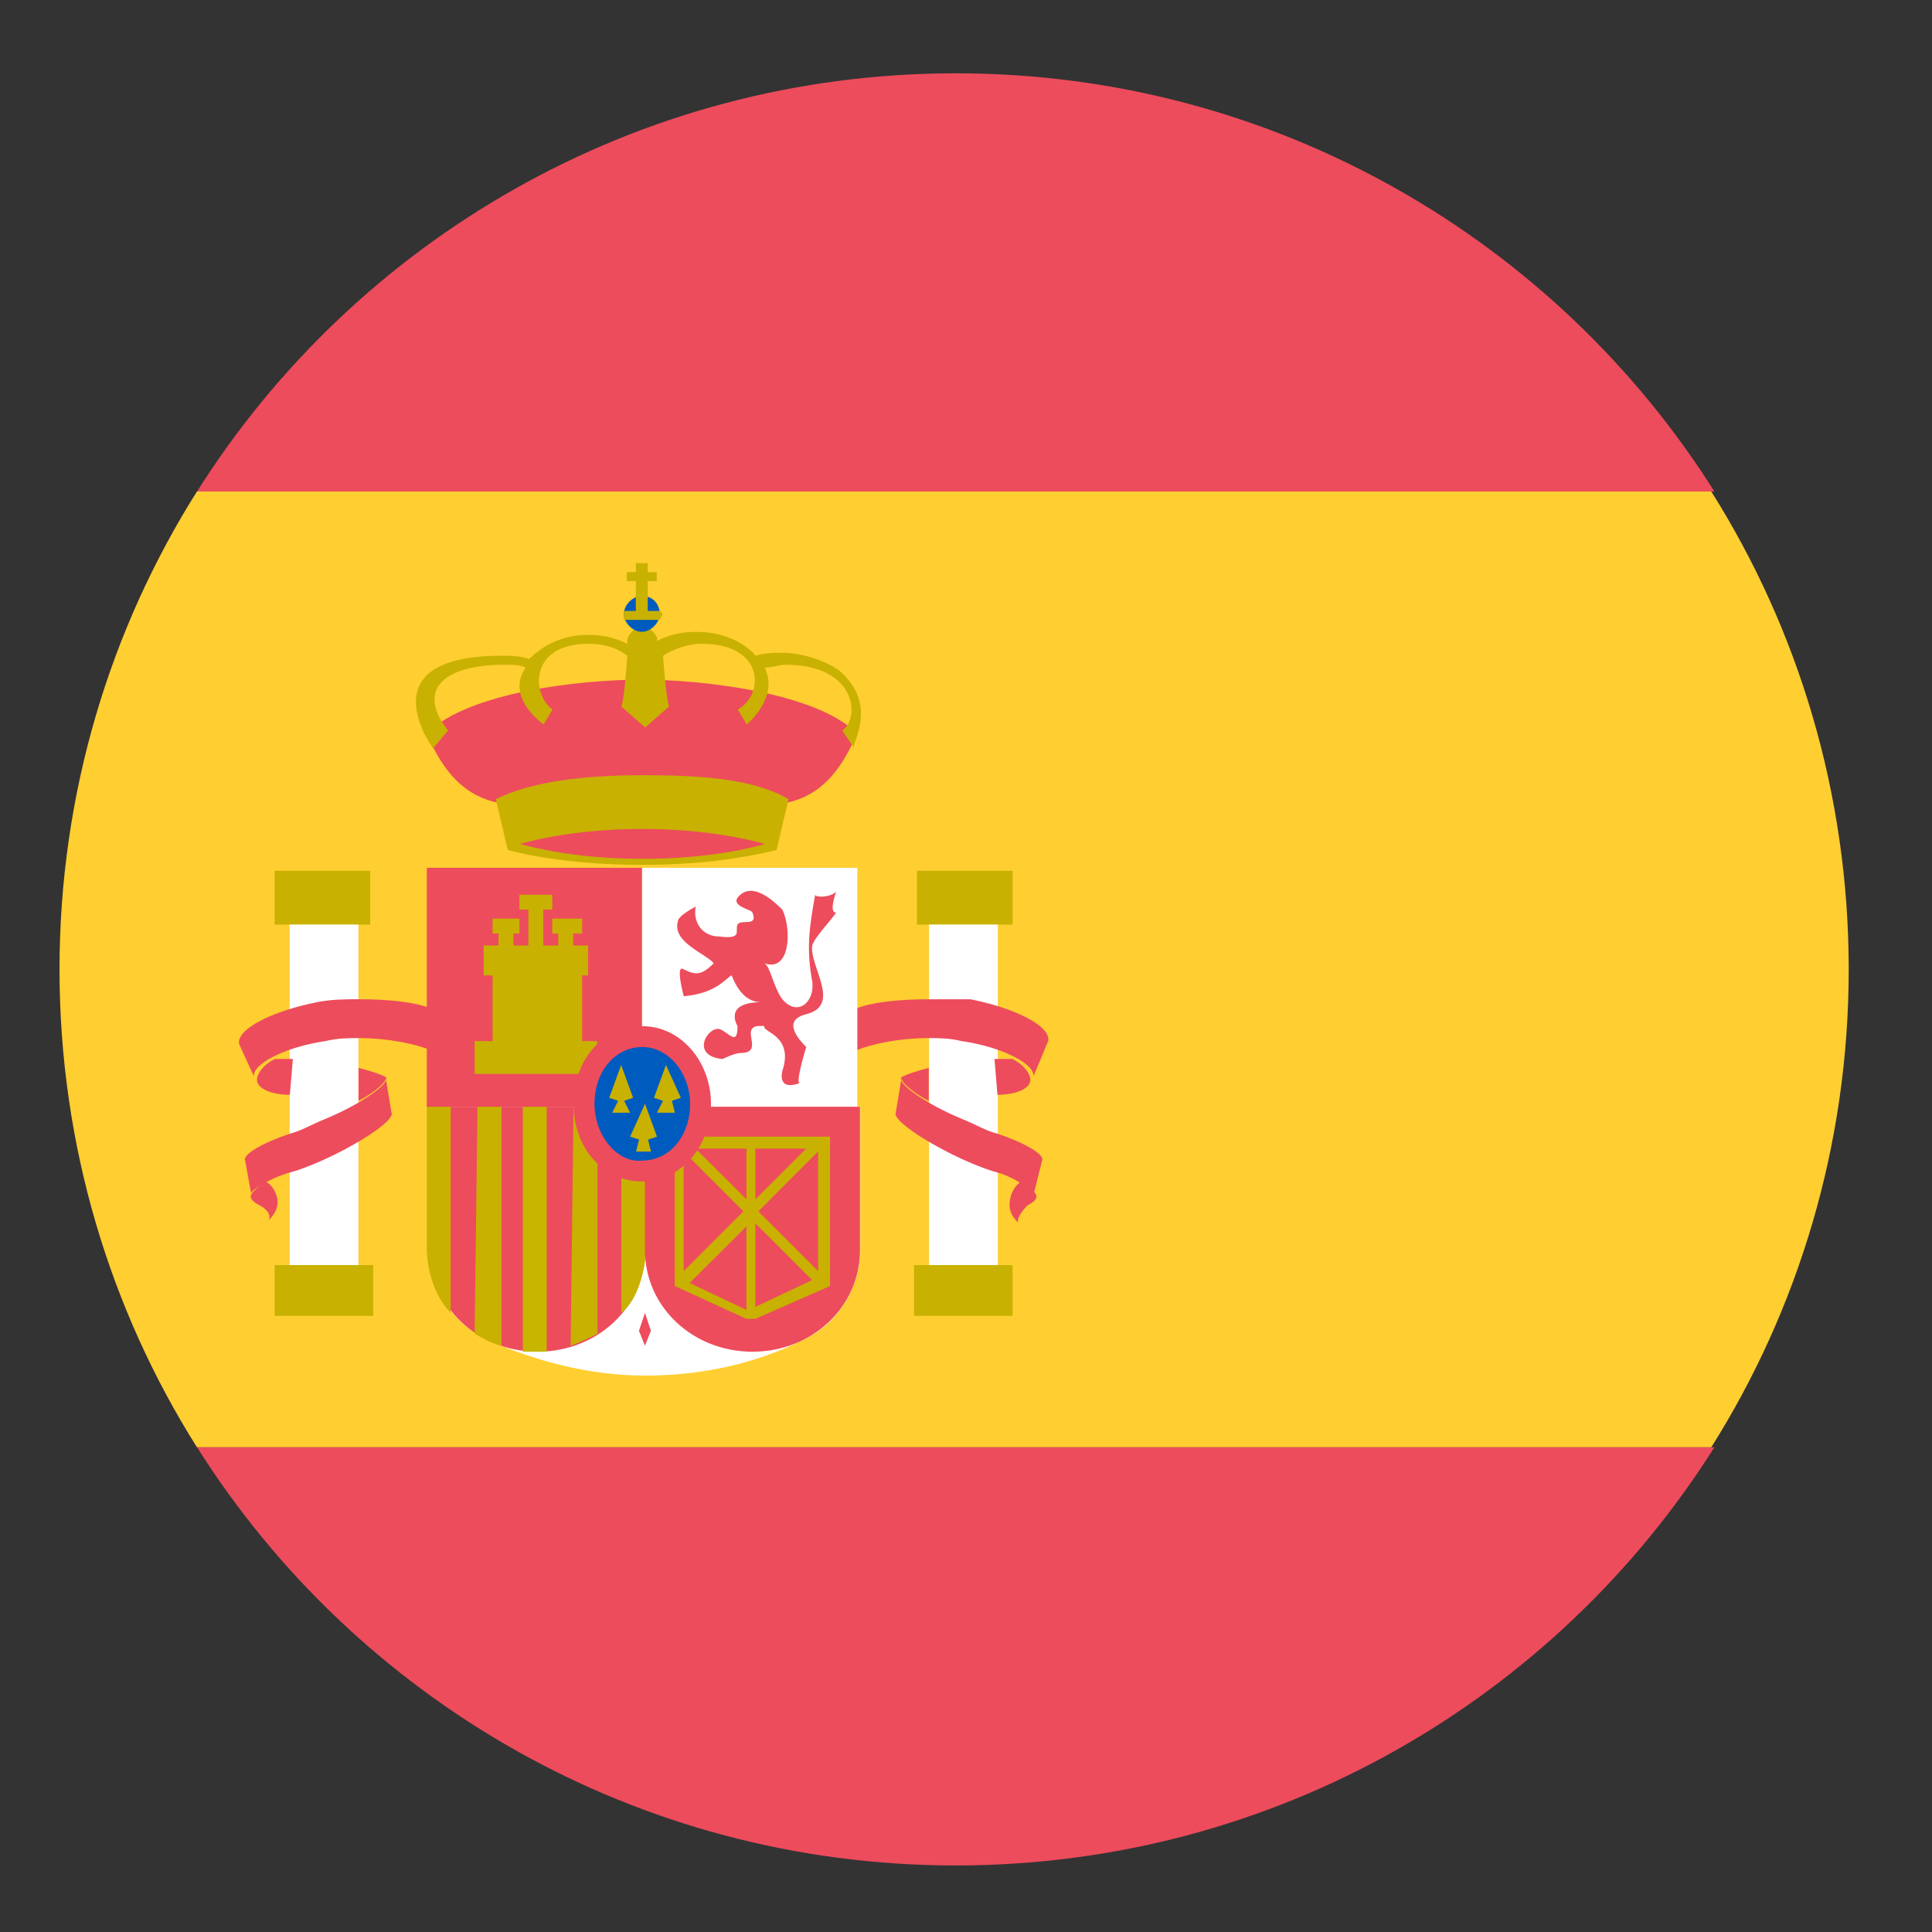 <svg width="36" height="36" viewBox="0 0 36 36" fill="none" xmlns="http://www.w3.org/2000/svg">
<rect x="0" y="0" width="36" height="36" fill="#333333" stroke="none"/>
<path d="M1.109 18.063C1.109 21.346 2.056 24.408 3.67 26.968H31.887C33.501 24.408 34.448 21.346 34.448 18.063C34.448 14.779 33.501 11.718 31.887 9.158H3.67C2.056 11.718 1.109 14.779 1.109 18.063Z" fill="#FFCE31"/>
<path d="M31.945 9.158C28.996 4.482 23.764 1.366 17.809 1.366C11.853 1.366 6.622 4.482 3.672 9.158H31.945ZM3.672 26.968C6.622 31.643 11.853 34.76 17.809 34.76C23.764 34.76 28.996 31.643 31.945 26.968H3.672Z" fill="#ED4C5C"/>
<path d="M5.117 16.226H6.898V17.228H5.117V16.226ZM5.117 23.573H6.954V24.519H5.117V23.573Z" fill="#C8B100"/>
<path d="M4.95 22.015C4.783 22.126 4.672 22.237 4.672 22.293C4.672 22.349 4.728 22.404 4.839 22.46C4.95 22.516 5.061 22.627 5.006 22.738C5.117 22.627 5.173 22.516 5.173 22.404C5.173 22.237 5.061 22.07 4.95 22.015Z" fill="#ED4C5C"/>
<path d="M5.398 17.228H6.679V23.573H5.398V17.228Z" fill="white"/>
<path d="M8.018 19.565C7.74 19.454 7.239 19.343 6.683 19.343C6.516 19.343 6.293 19.343 6.07 19.398C5.291 19.51 4.679 19.844 4.735 20.066L4.456 19.454C4.401 19.176 5.069 18.842 5.903 18.675C6.182 18.619 6.46 18.619 6.683 18.619C7.239 18.619 7.74 18.675 8.018 18.786V19.565Z" fill="#ED4C5C"/>
<path d="M5.401 20.4C5.067 20.4 4.789 20.288 4.789 20.122C4.789 20.01 4.9 19.843 5.123 19.732H5.457L5.401 20.4ZM6.681 19.899C6.904 19.955 7.071 20.01 7.182 20.066C7.238 20.122 7.015 20.344 6.681 20.511V19.899Z" fill="#ED4C5C"/>
<path d="M4.568 21.625C4.512 21.514 4.902 21.291 5.403 21.124C5.625 21.068 5.792 20.957 6.071 20.846C6.738 20.567 7.295 20.178 7.184 20.066L7.295 20.734C7.351 20.846 6.905 21.18 6.237 21.514C6.015 21.625 5.625 21.792 5.403 21.847C5.013 21.959 4.679 22.181 4.679 22.237L4.568 21.625Z" fill="#ED4C5C"/>
<path d="M17.087 16.226H18.868V17.228H17.087V16.226ZM17.031 23.573H18.868V24.519H17.031V23.573Z" fill="#C8B100"/>
<path d="M19.035 22.015C19.202 22.126 19.313 22.237 19.313 22.293C19.313 22.349 19.258 22.404 19.146 22.46C19.035 22.571 18.924 22.738 18.98 22.794C18.868 22.683 18.812 22.571 18.812 22.46C18.812 22.237 18.924 22.07 19.035 22.015Z" fill="#ED4C5C"/>
<path d="M17.312 17.228H18.593V23.573H17.312V17.228Z" fill="white"/>
<path d="M15.969 19.566C16.247 19.454 16.748 19.343 17.305 19.343C17.471 19.343 17.694 19.343 17.917 19.399C18.696 19.51 19.308 19.844 19.253 20.067L19.531 19.399C19.586 19.12 18.919 18.787 18.084 18.62H17.305C16.748 18.62 16.247 18.675 15.969 18.787V19.566Z" fill="#ED4C5C"/>
<path d="M18.586 20.4C18.92 20.4 19.199 20.289 19.199 20.122C19.199 20.011 19.087 19.844 18.865 19.732H18.531L18.586 20.4ZM17.306 19.899C17.084 19.955 16.917 20.011 16.805 20.066C16.75 20.122 16.972 20.345 17.306 20.512V19.899Z" fill="#ED4C5C"/>
<path d="M19.418 21.625C19.474 21.513 19.084 21.291 18.584 21.124C18.361 21.068 18.194 20.957 17.916 20.846C17.248 20.567 16.691 20.178 16.802 20.066L16.691 20.734C16.636 20.846 17.081 21.18 17.749 21.513C17.971 21.625 18.361 21.792 18.584 21.847C18.973 21.959 19.307 22.237 19.251 22.293L19.418 21.625ZM11.96 12.664C13.018 12.664 15.188 12.887 15.968 13.666C15.133 15.669 13.797 14.835 11.96 14.835C10.179 14.835 8.788 15.669 7.953 13.666C8.732 12.887 10.847 12.664 11.96 12.664Z" fill="#ED4C5C"/>
<path d="M14.693 14.891C14.025 14.501 13.024 14.445 11.966 14.445C10.909 14.445 9.907 14.557 9.239 14.891L9.461 15.837C10.074 16.004 10.964 16.115 11.966 16.115C12.968 16.115 13.803 16.004 14.47 15.837L14.693 14.891ZM15.639 12.497C15.417 12.331 14.971 12.164 14.582 12.164C14.415 12.164 14.248 12.164 14.081 12.219C14.081 12.219 13.747 11.774 12.968 11.774C12.69 11.774 12.467 11.83 12.244 11.941V11.885C12.189 11.774 12.077 11.663 11.966 11.663C11.855 11.663 11.688 11.83 11.688 11.941V11.996C11.465 11.885 11.242 11.83 10.964 11.83C10.185 11.83 9.851 12.331 9.851 12.275C9.684 12.219 9.517 12.219 9.35 12.219C6.79 12.219 8.07 13.944 8.07 13.944L8.348 13.611C7.736 12.831 8.293 12.386 9.406 12.386C9.573 12.386 9.684 12.386 9.795 12.442C9.406 12.998 10.129 13.499 10.129 13.499L10.296 13.221C9.907 12.943 9.851 11.996 10.964 11.996C11.242 11.996 11.465 12.052 11.688 12.219C11.688 12.275 11.632 13.054 11.576 13.165L12.022 13.555L12.467 13.165C12.411 12.998 12.356 12.275 12.356 12.219C12.523 12.108 12.801 11.996 13.079 11.996C14.248 11.996 14.248 12.943 13.747 13.221L13.914 13.499C13.914 13.499 14.526 12.998 14.248 12.442C14.359 12.442 14.526 12.386 14.637 12.386C15.973 12.386 16.029 13.388 15.695 13.611L15.918 13.944C15.806 13.944 16.419 13.165 15.639 12.497Z" fill="#C8B100"/>
<path d="M11.625 11.439C11.625 11.272 11.792 11.105 11.959 11.105C12.182 11.105 12.293 11.272 12.293 11.439C12.293 11.606 12.126 11.773 11.959 11.773C11.792 11.773 11.625 11.606 11.625 11.439Z" fill="#005BBF"/>
<path d="M11.848 10.494V10.661H11.681V10.828H11.848V11.384H11.625V11.551H12.293L12.348 11.44L12.293 11.384H12.07V10.828H12.237V10.661H12.07V10.494H11.848Z" fill="#C8B100"/>
<path d="M11.969 16.003C11.079 16.003 10.3 15.892 9.688 15.725C10.3 15.558 11.079 15.447 11.969 15.447C12.86 15.447 13.639 15.558 14.251 15.725C13.695 15.892 12.86 16.003 11.969 16.003Z" fill="#ED4C5C"/>
<path d="M12.023 25.632C10.965 25.632 9.964 25.354 9.073 24.964C8.405 24.63 8.016 24.018 8.016 23.294V20.623H16.03V23.294C16.03 24.018 15.585 24.686 14.973 24.964C14.082 25.409 13.08 25.632 12.023 25.632ZM11.967 16.17H15.975V20.623H11.967V16.17Z" fill="white"/>
<path d="M12.023 23.295C12.023 24.352 11.132 25.187 10.019 25.187C8.906 25.187 8.016 24.352 8.016 23.295V20.623H12.023V23.295Z" fill="#ED4C5C"/>
<path d="M8.844 24.853C8.955 24.909 9.122 25.02 9.345 25.076V20.512H8.899L8.844 24.853ZM7.953 23.239C7.953 23.796 8.176 24.241 8.398 24.463V20.512H7.953V23.239Z" fill="#C8B100"/>
<path d="M9.742 25.187H10.187V20.512H9.742V25.187Z" fill="#C7B500"/>
<path d="M10.633 25.076C10.8 25.02 11.022 24.909 11.134 24.853V20.512H10.688L10.633 25.076Z" fill="#C8B100"/>
<path d="M7.953 16.17H11.96V20.623H7.953V16.17Z" fill="#ED4C5C"/>
<path d="M11.578 24.463C11.801 24.296 11.968 23.907 12.023 23.462V20.567H11.578V24.463Z" fill="#C8B100"/>
<path d="M16.025 20.623V23.294C16.025 24.352 15.134 25.187 14.021 25.187C12.908 25.187 12.018 24.352 12.018 23.294V20.623H16.025ZM14.578 16.95C14.745 17.284 14.745 18.118 14.244 17.951C14.355 18.007 14.411 18.397 14.578 18.619C14.856 18.953 15.19 18.675 15.134 18.285C15.023 17.673 15.079 17.284 15.19 16.671C15.19 16.727 15.468 16.727 15.58 16.616C15.524 16.783 15.468 17.005 15.58 17.005C15.468 17.172 15.19 17.451 15.134 17.617C15.079 18.007 15.691 18.731 15.023 18.898C14.578 19.009 14.856 19.343 15.023 19.51C15.023 19.51 14.8 20.233 14.912 20.178C14.466 20.345 14.578 19.955 14.578 19.955C14.8 19.287 14.188 19.232 14.244 19.12C13.687 19.065 14.3 19.621 13.799 19.621C13.687 19.621 13.465 19.733 13.465 19.733C12.852 19.677 13.186 19.12 13.409 19.176C13.576 19.232 13.743 19.51 13.743 19.12C13.743 19.12 13.465 18.675 14.188 18.675C13.91 18.675 13.743 18.452 13.632 18.174C13.52 18.23 13.353 18.508 12.741 18.564C12.741 18.564 12.574 17.951 12.741 18.063C12.964 18.174 13.075 18.174 13.298 17.951C13.186 17.785 12.518 17.562 12.63 17.172C12.63 17.061 12.964 16.894 12.964 16.894C12.908 17.172 13.075 17.451 13.409 17.451C13.854 17.506 13.687 17.339 13.743 17.228C13.799 17.117 14.133 17.284 14.021 17.005C14.021 16.95 13.632 16.894 13.743 16.727C13.966 16.449 14.3 16.671 14.578 16.95ZM12.018 25.076L11.906 24.797L12.018 24.463L12.129 24.797L12.018 25.076Z" fill="#ED4C5C"/>
<path d="M9.178 17.117V17.395H9.289V17.618H9.011V18.175H9.178V19.399H8.844V20.011H11.126V19.399H10.847V18.175H10.959V17.618H10.68V17.395H10.847V17.117H10.291V17.395H10.402V17.618H10.124V16.95H10.291V16.672H9.679V16.95H9.846V17.618H9.567V17.395H9.679V17.117H9.178ZM15.467 23.963V21.18H12.573V23.963L13.909 24.575H14.075L15.467 23.963ZM13.909 21.403V22.349L12.962 21.403H13.909ZM12.74 21.458L13.853 22.572L12.74 23.685V21.458ZM12.851 23.907L13.909 22.85V24.408L12.851 23.907ZM14.075 24.352V22.794L15.133 23.852L14.075 24.352ZM15.244 23.685L14.131 22.572L15.244 21.458V23.685ZM14.075 21.403H15.022L14.075 22.349V21.403Z" fill="#C8B100"/>
<path d="M10.688 20.568C10.688 19.733 11.244 19.121 11.968 19.121C12.691 19.121 13.248 19.788 13.248 20.568C13.248 21.347 12.691 22.015 11.968 22.015C11.244 22.015 10.688 21.402 10.688 20.568Z" fill="#ED4C5C"/>
<path d="M11.078 20.567C11.078 19.955 11.468 19.51 11.969 19.51C12.47 19.51 12.859 20.011 12.859 20.567C12.859 21.18 12.47 21.625 11.969 21.625C11.523 21.68 11.078 21.18 11.078 20.567Z" fill="#005BBF"/>
<path d="M11.574 19.844L11.352 20.456L11.518 20.512L11.407 20.734H11.741L11.63 20.512L11.797 20.456L11.574 19.844ZM12.409 19.844L12.186 20.456L12.353 20.512L12.242 20.734H12.576L12.52 20.512L12.687 20.456L12.409 19.844ZM12.019 20.567L11.741 21.18L11.908 21.235L11.852 21.458H12.131L12.075 21.235L12.242 21.18L12.019 20.567Z" fill="#C8B100"/>
</svg>

